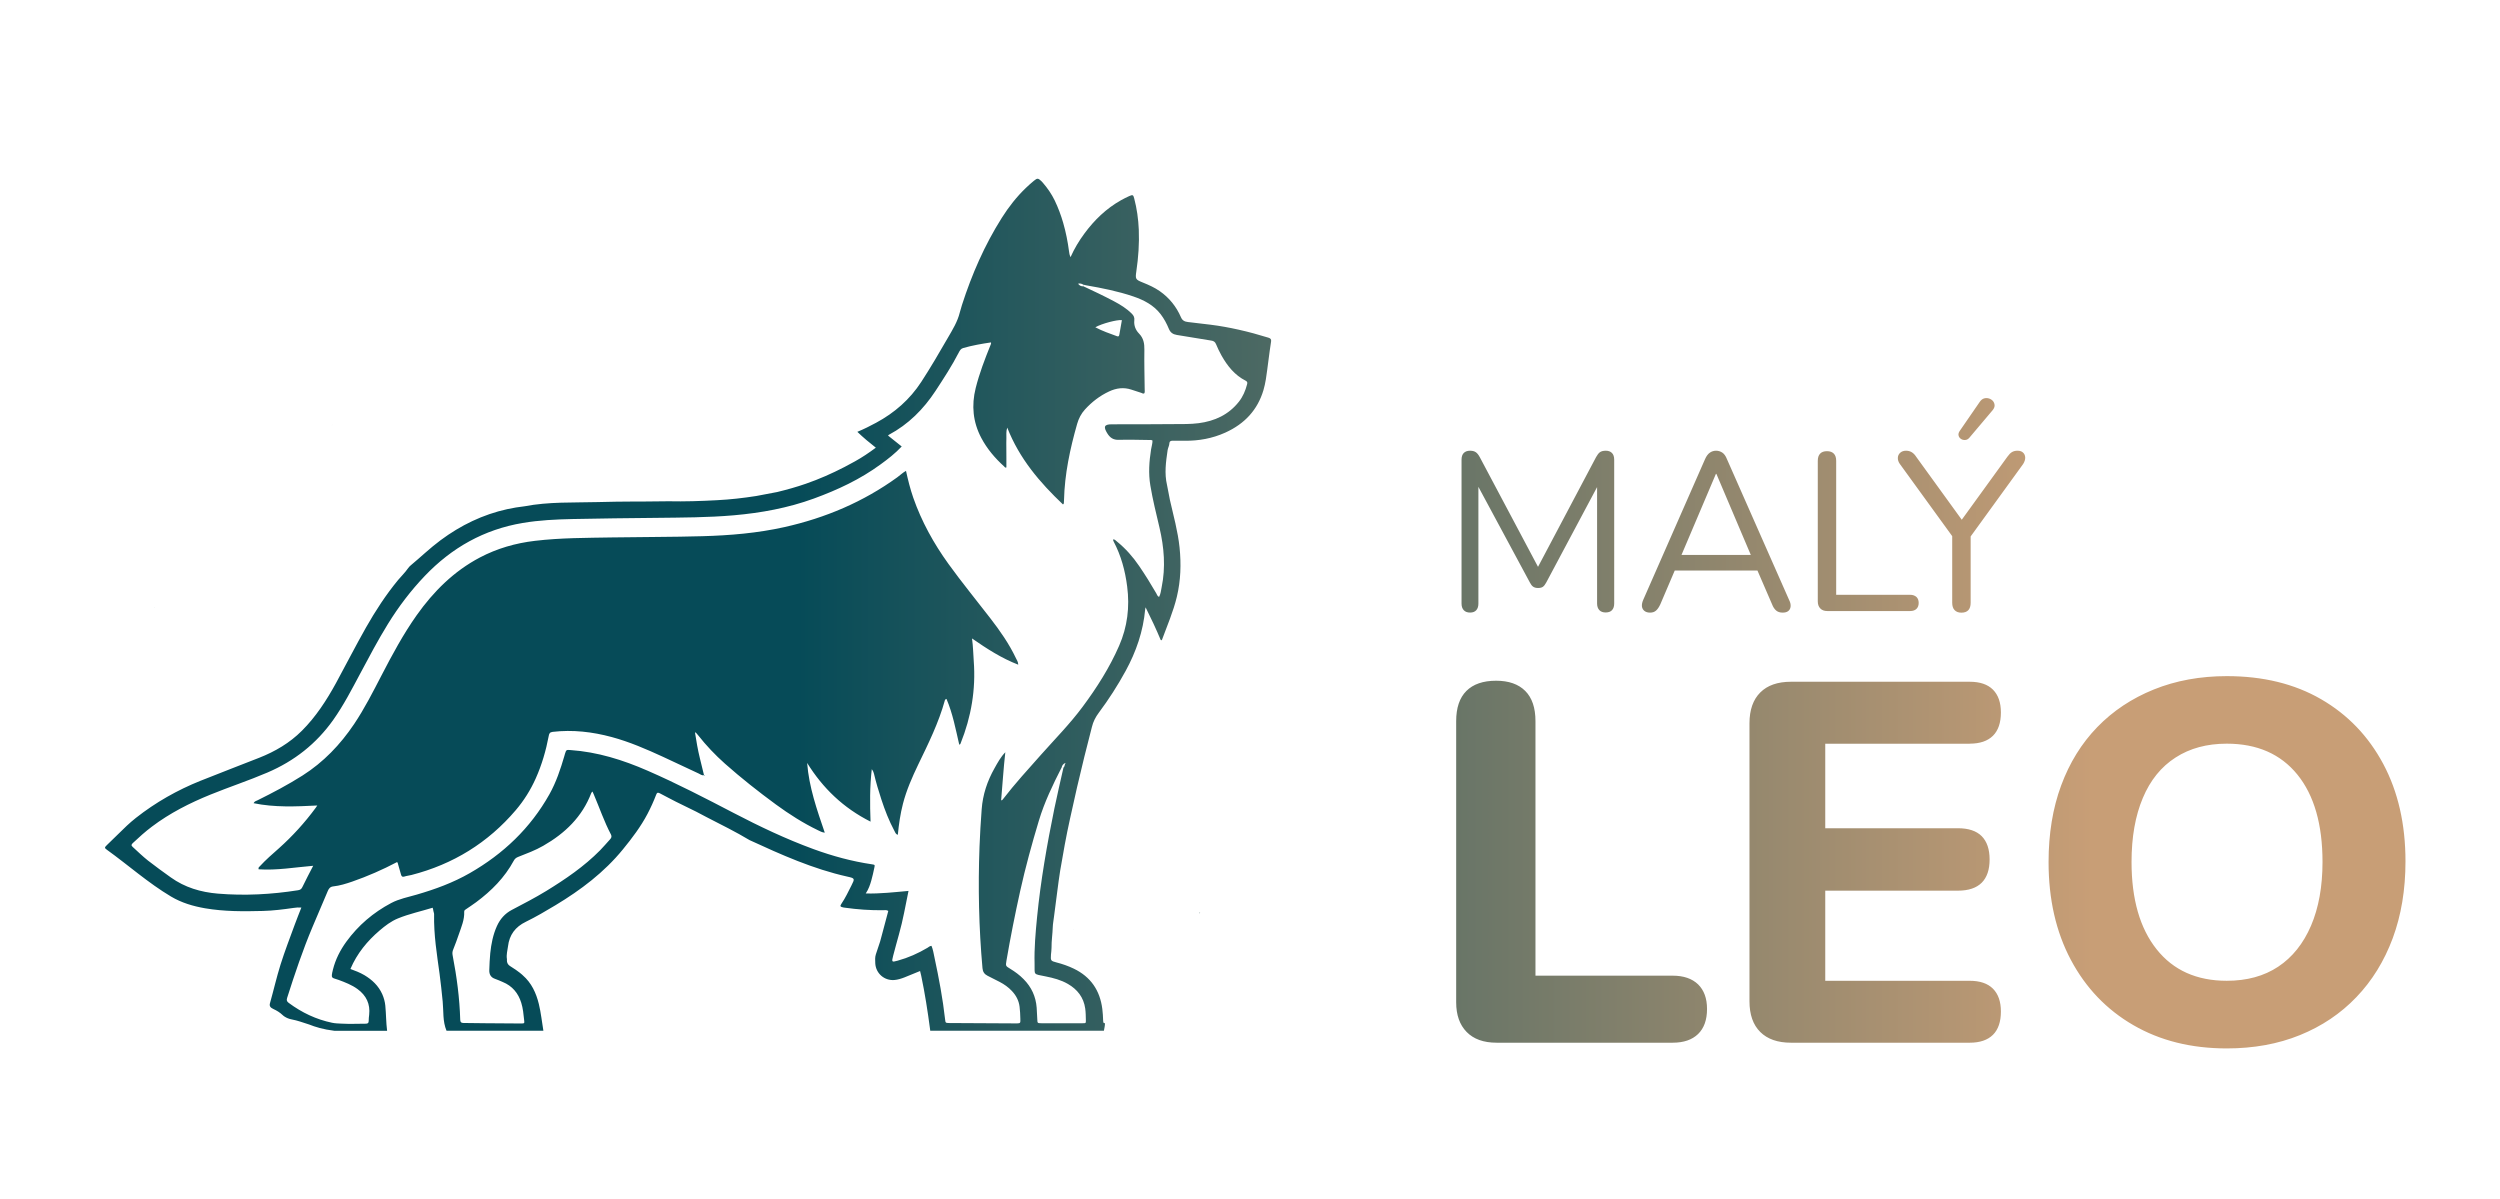 <?xml version="1.0" encoding="utf-8"?>
<!-- Generator: Adobe Illustrator 23.0.3, SVG Export Plug-In . SVG Version: 6.00 Build 0)  -->
<svg version="1.1" id="Vrstva_1" xmlns="http://www.w3.org/2000/svg" xmlns:xlink="http://www.w3.org/1999/xlink" x="0px" y="0px"
	 viewBox="0 0 489.33 234.67" style="enable-background:new 0 0 489.33 234.67;" xml:space="preserve">
<style type="text/css">
	.st0{fill:#377377;}
	.st1{fill:url(#SVGID_1_);}
</style>
<path class="st0" d="M64.98,83.21c0.02-0.02,0.05-0.05,0.07-0.07c-0.03,0.02-0.06,0.04-0.08,0.06
	C64.97,83.19,64.98,83.21,64.98,83.21z"/>
<path class="st0" d="M30.25,118.99c-0.02-0.03-0.04-0.06-0.06-0.09c0,0.02-0.01,0.04,0,0.05C30.21,118.98,30.23,118.98,30.25,118.99
	C30.26,118.99,30.25,118.99,30.25,118.99z"/>
<linearGradient id="SVGID_1_" gradientUnits="userSpaceOnUse" x1="20.575" y1="120.096" x2="470.829" y2="120.096">
	<stop  offset="0.301" style="stop-color:#064B58"/>
	<stop  offset="0.864" style="stop-color:#C89E76"/>
</linearGradient>
<path class="st1" d="M137.86,151.74c0,0,0-0.01,0-0.01c0.01,0,0.02,0,0.02-0.01L137.86,151.74z M210.18,181.94c0,0-0.01,0-0.01,0
	c0,0.01,0,0.01,0,0.02L210.18,181.94z M137.81,151.74C137.81,151.74,137.81,151.74,137.81,151.74c0.01-0.01,0.02-0.01,0.02-0.02
	c-0.01,0-0.02,0-0.02,0.01C137.81,151.73,137.81,151.73,137.81,151.74z M137.85,151.84c0.02,0.01,0.07-0.02,0.07-0.04
	c0-0.08-0.04-0.1-0.11-0.07C137.76,151.78,137.78,151.82,137.85,151.84z M248.79,66.87c-0.39,2.45-0.64,4.92-1.02,7.37
	c-0.12,0.75-0.28,1.47-0.48,2.15c-1.14,3.8-3.62,6.55-7.47,8.29c-2.53,1.14-5.19,1.62-7.95,1.59c-0.78-0.01-1.56,0-2.34-0.01
	c-0.35,0-0.63,0.11-0.64,0.47c-0.01,0.49-0.28,0.91-0.35,1.38c-0.33,2.28-0.66,4.53-0.11,6.85c0.22,0.94,0.34,1.94,0.56,2.89
	c0.7,3.09,1.56,6.15,1.89,9.32c0.33,3.24,0.23,6.45-0.53,9.63c-0.69,2.9-1.88,5.62-2.9,8.4c-0.03,0.07-0.07,0.18-0.26,0.07
	c-0.87-2.09-1.86-4.2-2.96-6.4c-0.04,0.21-0.07,0.3-0.08,0.39c-0.39,4.31-1.77,8.3-3.83,12.07c-1.55,2.84-3.3,5.56-5.24,8.16
	c-0.64,0.85-1.11,1.77-1.36,2.81c-0.48,1.95-1,3.88-1.48,5.83c-0.49,1.99-0.96,3.99-1.43,5.98c-0.78,3.48-1.38,6.18-1.38,6.18
	c-0.75,3.36-1.34,6.74-1.92,10.13c-0.23,1.35-0.38,2.73-0.57,4.09l-0.64,4.93c-0.09,0.75-0.22,1.39-0.24,2.03
	c-0.04,1.35-0.26,2.68-0.24,4.03c0.01,0.45-0.08,0.89-0.11,1.34c-0.08,1.19-0.05,1.25,1.08,1.54c1.16,0.3,2.29,0.69,3.37,1.21
	c3.33,1.6,5.14,4.26,5.6,7.9c0.09,0.75,0.14,1.49,0.16,2.24c0.02,0.46,0.1,0.62,0.36,0.52c0,0.51-0.12,1.01-0.21,1.5
	c0,0-3.61,0-8.47,0c-10.03,0-25.39,0-25.39,0s-0.07,0-0.13,0c-0.01-0.11-0.03-0.21-0.04-0.32c-0.46-3.49-1-6.97-1.72-10.41
	c-0.07-0.32-0.15-0.63-0.23-0.96c-1.05,0.43-2.04,0.84-3.04,1.24c-0.64,0.25-1.3,0.46-1.99,0.52c-1.96,0.16-3.63-1.29-3.74-3.26
	c-0.03-0.6-0.07-1.21,0.12-1.78c0,0,0.41-1.25,0.83-2.5c0.14-0.54,0.29-1.07,0.29-1.07c0.44-1.64,0.88-3.28,1.31-4.91
	c-0.37-0.24-0.7-0.14-1.02-0.14c-2.52,0.03-5.02-0.15-7.51-0.5c-0.09-0.01-0.18-0.02-0.27-0.04c-0.62-0.13-0.7-0.25-0.36-0.75
	c0.76-1.12,1.33-2.34,1.94-3.54c0.7-1.38,0.7-1.42-0.8-1.75c-6.69-1.49-12.92-4.28-19.13-7.14c-2.7-1.62-5.52-3.01-8.32-4.45
	c-0.72-0.37-1.44-0.74-2.15-1.13l-3.99-1.96c-1.03-0.55-2.08-1.06-3.1-1.62c-0.39-0.21-0.56-0.16-0.72,0.26
	c-0.49,1.28-1.06,2.54-1.7,3.76c-1.32,2.51-3.02,4.75-4.8,6.93c-3.68,4.52-8.25,7.96-13.21,10.95c-1.9,1.14-3.81,2.27-5.8,3.24
	c-2.07,1-3.24,2.57-3.5,4.84c-0.09,0.79-0.36,1.57-0.2,2.5c0,0-0.01,0.08-0.01,0.2c-0.02,0.45,0.21,0.88,0.59,1.11
	c1.82,1.12,2.51,1.82,2.51,1.82c1.72,1.5,2.62,3.46,3.15,5.62c0.42,1.72,0.6,3.52,0.89,5.24c-0.03,0-0.07,0-0.07,0s-15.98,0-18.89,0
	c-0.78-1.88-0.56-3.8-0.75-5.72c-0.18-1.82-0.37-3.63-0.61-5.43c-0.51-3.78-1.15-7.54-1.07-11.68c0-0.06-0.01-0.11-0.02-0.16
	c-0.13-0.44-0.15-0.6-0.16-0.71c-0.01-0.09-0.04-0.17-0.1-0.38c-2.31,0.71-4.62,1.2-6.81,2.1c-1.34,0.55-2.49,1.43-3.58,2.36
	c-2.39,2.04-4.41,4.47-5.71,7.53c0.91,0.33,1.85,0.69,2.72,1.2c1.53,0.91,2.77,2.08,3.51,3.73c0.32,0.72,0.52,1.47,0.6,2.24
	c0.16,1.64,0.14,3.3,0.35,4.93c-0.08,0-0.2,0-0.2,0h-10.1c-2.24-0.27-3.79-0.77-4.95-1.23c-0.02-0.01-0.04-0.01-0.06-0.02
	c-1.49-0.47-2.1-0.73-3.41-0.99c-0.47-0.09-0.93-0.27-1.33-0.53c-0.14-0.09-0.27-0.18-0.39-0.3c-0.53-0.51-1.16-0.9-1.83-1.2
	c-0.62-0.28-0.81-0.61-0.65-1.16c0.71-2.5,1.28-5.05,2.06-7.53c0.84-2.66,1.84-5.25,2.8-7.87c0.4-1.09,0.84-2.17,1.28-3.3
	c-0.54-0.04-1.01,0-1.48,0.07c-2.01,0.29-4.04,0.55-6.07,0.6c-3.77,0.1-7.55,0.12-11.29-0.52c-2.35-0.41-4.6-1.07-6.67-2.3
	c-4.47-2.66-8.35-6.13-12.56-9.16c-0.49-0.35-0.47-0.45-0.01-0.9c0.72-0.72,1.47-1.42,2.19-2.13c1.13-1.12,2.26-2.23,3.51-3.21
	c3.86-3.04,8.1-5.44,12.66-7.27c0.09-0.03,0.17-0.07,0.26-0.1c3.72-1.49,7.47-2.92,11.2-4.39c3.12-1.23,5.97-2.9,8.36-5.29
	c2.74-2.74,4.82-5.95,6.67-9.32c1.98-3.63,3.85-7.31,5.89-10.91c1.85-3.26,3.89-6.39,6.28-9.29c0.61-0.74,1.32-1.39,1.95-2.3
	c0.14-0.21,0.32-0.39,0.51-0.55c1.96-1.63,3.79-3.4,5.84-4.92c3.96-2.94,8.29-5.04,13.07-6.09c1.11-0.24,2.24-0.43,3.39-0.56
	c4.74-0.91,9.52-0.69,14.28-0.82c2.43-0.07,4.87-0.1,7.3-0.11c0.56,0,1.13,0,1.69,0l4.89-0.05c3.17,0.07,6.35-0.04,9.51-0.21
	c2.56-0.13,5.12-0.42,7.66-0.82l4.11-0.78c1.89-0.46,3.76-0.98,5.6-1.62c2.6-0.9,5.11-2.01,7.55-3.27c0.7-0.36,1.39-0.73,2.08-1.12
	c1.41-0.78,2.74-1.68,4.07-2.67c-1.26-0.99-2.44-1.96-3.62-3.1c1.34-0.56,2.52-1.15,3.68-1.78c3.6-1.94,6.58-4.54,8.83-7.99
	c1.85-2.84,3.55-5.76,5.24-8.69c0.91-1.57,1.86-3.1,2.3-4.89c0.1-0.41,0.3-1.07,0.43-1.48c1.93-5.99,4.43-11.73,7.8-17.06
	c1.36-2.15,2.91-4.13,4.74-5.88c0.49-0.47,1-0.92,1.53-1.36c0.68-0.56,0.83-0.54,1.46,0.05c0.1,0.1,0.19,0.19,0.28,0.3
	c0.93,1.07,1.73,2.23,2.35,3.51c0.68,1.42,1.22,2.87,1.65,4.36c0.53,1.83,0.9,3.71,1.15,5.62c0.04,0.34,0.09,0.66,0.29,1.1
	c0.77-1.72,1.67-3.2,2.7-4.6c1.97-2.68,4.3-4.92,7.16-6.53c0.52-0.29,1.05-0.56,1.6-0.81c0.7-0.31,0.82-0.28,1,0.44
	c0.53,2,0.81,4.05,0.9,6.12c0.11,2.73-0.08,5.44-0.48,8.15c-0.22,1.51-0.16,1.62,1.2,2.17c0.04,0.02,0.08,0.03,0.12,0.05
	c1.14,0.46,2.26,0.96,3.27,1.67c1.86,1.3,3.24,3.02,4.14,5.1c0.28,0.65,0.73,0.87,1.37,0.94c1.49,0.16,2.97,0.34,4.46,0.53
	c1.83,0.23,3.64,0.56,5.43,0.96c1.97,0.44,3.92,0.97,5.85,1.57C248.71,66.23,248.86,66.41,248.79,66.87z M226.87,116.84
	c0.32-0.6,0.37-1.26,0.5-1.89c0.81-3.92,0.48-7.81-0.42-11.67c-0.64-2.74-1.33-5.47-1.79-8.25c-0.4-2.38-0.23-4.71,0.14-7.06
	c0.09-0.58,0.29-1.16,0.28-1.74c-0.25-0.17-0.5-0.1-0.73-0.11c-1.95-0.02-3.9-0.09-5.84-0.03c-1.12,0.04-1.77-0.42-2.32-1.34
	c-0.65-1.1-0.71-1.71,0.94-1.7c4.05,0.02,8.09-0.02,12.14-0.04c1.62-0.01,3.24,0.03,4.85-0.18c3.14-0.41,5.86-1.65,7.87-4.2
	c0.79-1,1.28-2.16,1.6-3.39c0.08-0.31,0.1-0.53-0.27-0.72c-2.14-1.08-3.57-2.88-4.72-4.91c-0.41-0.73-0.77-1.49-1.09-2.26
	c-0.19-0.46-0.48-0.62-0.94-0.69c-2.25-0.36-4.49-0.75-6.73-1.1c-0.75-0.12-1.25-0.46-1.55-1.18c-0.42-1.02-0.94-2-1.62-2.89
	c-1.38-1.79-3.28-2.76-5.35-3.47c-3.01-1.02-6.12-1.64-9.25-2.18c-0.18-0.03-0.35-0.08-0.52-0.12c0,0.1,0,0.21-0.01,0.31
	c2,0.93,4,1.88,5.95,2.91c1.27,0.67,2.5,1.42,3.53,2.45c0.37,0.37,0.57,0.73,0.5,1.33c-0.11,0.95,0.25,1.88,0.91,2.55
	c0.9,0.92,1.08,1.96,1.06,3.18c-0.04,2.58,0.03,5.16,0.06,7.73c0,0.26,0.06,0.54-0.06,0.79c-0.23,0.17-0.4-0.01-0.59-0.07
	c-0.66-0.21-1.31-0.42-1.96-0.64c-1.51-0.5-2.95-0.3-4.36,0.36c-1.82,0.85-3.37,2.05-4.72,3.53c-0.74,0.81-1.23,1.77-1.53,2.82
	c-1.39,4.88-2.45,9.82-2.57,14.92c0,0.21-0.01,0.42-0.03,0.63c0,0.05-0.07,0.09-0.17,0.22c-4.53-4.3-8.53-8.96-10.91-15.04
	c-0.27,0.8-0.14,1.44-0.17,2.06c-0.03,0.63-0.01,1.26-0.01,1.89c0,0.66,0.01,1.32,0.01,1.98c0,0.62,0,1.24,0,1.86
	c-0.24,0.13-0.33-0.09-0.44-0.19c-1.79-1.62-3.34-3.44-4.47-5.58c-1.64-3.1-1.95-6.36-1.1-9.76c0.72-2.88,1.78-5.64,2.89-8.39
	c0.07-0.16,0.16-0.32,0.11-0.55c-1.84,0.27-3.66,0.59-5.45,1.1c-0.46,0.13-0.66,0.49-0.85,0.86c-1.34,2.61-2.95,5.07-4.56,7.53
	c-2.36,3.59-5.31,6.55-9.13,8.59c-0.05,0.03-0.09,0.08-0.17,0.15c0.89,0.71,1.77,1.41,2.68,2.14c-1.27,1.35-2.68,2.45-4.13,3.5
	c-4,2.93-8.43,5-13.06,6.69c-5.07,1.85-10.32,2.81-15.69,3.28c-5.05,0.44-10.12,0.44-15.18,0.5c-5.45,0.06-10.91,0.11-16.36,0.23
	c-3.26,0.07-6.53,0.22-9.76,0.77c-7.57,1.27-13.89,4.84-19.17,10.37c-2.74,2.87-5.12,6.01-7.21,9.39c-1.95,3.16-3.68,6.44-5.43,9.72
	c-1.65,3.09-3.25,6.2-5.28,9.07c-3.32,4.68-7.63,8.05-12.88,10.3c-3.66,1.57-7.44,2.81-11.13,4.31c-4.06,1.65-7.96,3.62-11.47,6.27
	c-1.32,0.99-2.54,2.09-3.74,3.22c-0.32,0.3-0.35,0.48-0.01,0.78c0.97,0.89,1.92,1.81,2.95,2.63c1.46,1.15,2.97,2.22,4.48,3.31
	c2.76,1.98,5.88,2.9,9.22,3.18c5.26,0.44,10.48,0.16,15.68-0.66c0.43-0.07,0.67-0.21,0.86-0.62c0.67-1.4,1.4-2.77,2.12-4.17
	c-3.58,0.3-7.12,0.93-10.68,0.69c-0.11-0.37,0.12-0.47,0.25-0.61c1.16-1.26,2.45-2.38,3.73-3.51c2.67-2.39,5.06-5.02,7.18-7.9
	c0.08-0.11,0.16-0.23,0.32-0.47c-4.24,0.21-8.34,0.4-12.47-0.45c0.19-0.39,0.51-0.44,0.76-0.56c3.01-1.49,5.97-3.05,8.81-4.85
	c4.12-2.62,7.4-6.05,10.11-10.08c2.04-3.04,3.69-6.3,5.37-9.54c2.09-4.04,4.25-8.05,6.88-11.77c3.3-4.65,7.26-8.6,12.36-11.29
	c3.38-1.78,6.98-2.81,10.77-3.26c5.04-0.6,10.11-0.58,15.17-0.67c5.87-0.1,11.75-0.07,17.62-0.24c5.4-0.15,10.77-0.6,16.05-1.78
	c8.01-1.79,15.44-4.93,22.11-9.76c0.55-0.4,1.04-0.89,1.69-1.25c0.4,1.81,0.83,3.55,1.42,5.25c1.63,4.67,4,8.95,6.89,12.96
	c2.61,3.62,5.45,7.08,8.17,10.61c1.91,2.47,3.7,5.02,5.04,7.85c0.17,0.37,0.44,0.71,0.45,1.27c-3.25-1.26-6.1-3.09-9.05-5.14
	c0.23,1.62,0.23,3.02,0.34,4.42c0.42,5.57-0.49,10.92-2.56,16.09c-0.04,0.11-0.06,0.23-0.28,0.28c-0.7-3.02-1.27-6.09-2.5-8.96
	c-0.21,0.07-0.28,0.16-0.31,0.28c-1.22,4.41-3.24,8.49-5.22,12.58c-1.19,2.48-2.3,5-2.99,7.68c-0.51,1.98-0.8,3.99-1,6.06
	c-0.44-0.11-0.52-0.5-0.68-0.78c-1.05-1.96-1.85-4.02-2.54-6.13c-0.54-1.65-1.04-3.31-1.44-5c-0.07-0.28-0.15-0.54-0.44-0.93
	c-0.4,3.48-0.37,6.79-0.24,10.27c-5.32-2.68-9.34-6.54-12.41-11.49c0.36,4.73,1.91,9.14,3.45,13.65c-0.55-0.06-0.93-0.28-1.32-0.47
	c-2.92-1.41-5.65-3.15-8.26-5.06c-3.43-2.52-6.77-5.15-9.96-7.98c-1.91-1.7-3.66-3.54-5.24-5.55c-0.13-0.16-0.27-0.32-0.41-0.48
	c-0.04-0.04-0.1-0.05-0.22-0.1c0.27,1.73,0.56,3.43,0.97,5.1c0.27,1.09,0.53,2.19,0.8,3.28c-0.41,0.12-0.71-0.17-1.04-0.32
	c-2.34-1.08-4.66-2.19-6.99-3.27c-3.26-1.5-6.56-2.93-10.04-3.87c-3.79-1.02-7.64-1.47-11.57-1.01c-0.56,0.07-0.67,0.35-0.75,0.79
	c-0.54,2.86-1.35,5.65-2.54,8.31c-1.01,2.26-2.31,4.34-3.91,6.22c-5.45,6.4-12.28,10.6-20.41,12.69c-0.46,0.12-0.95,0.16-1.4,0.31
	c-0.4,0.13-0.55-0.04-0.65-0.37c-0.2-0.69-0.4-1.38-0.59-2.07c-0.04-0.14-0.04-0.3-0.2-0.39c-2.83,1.49-5.75,2.77-8.77,3.82
	c-1.22,0.42-2.45,0.8-3.73,0.94c-0.61,0.07-0.87,0.46-1.07,0.95c-0.98,2.31-1.98,4.62-2.95,6.94c-1.92,4.55-3.49,9.23-4.99,13.94
	c-0.15,0.48-0.04,0.7,0.32,0.97c2.56,1.9,5.37,3.24,8.5,3.89c0.62,0.13,1.25,0.14,1.88,0.17c1.56,0.09,3.12,0.01,4.68,0.01
	c0.41,0,0.6-0.13,0.59-0.57c-0.01-0.39,0.05-0.78,0.09-1.16c0.24-2.14-0.57-3.8-2.28-5.05c-1.13-0.82-2.41-1.31-3.7-1.79
	c-1.33-0.5-1.58-0.12-1.11-2.02c0.5-2,1.42-3.8,2.63-5.47c2.33-3.2,5.27-5.7,8.76-7.55c1.56-0.83,3.31-1.16,4.99-1.65
	c3.62-1.05,7.15-2.34,10.42-4.22c6.55-3.76,11.85-8.79,15.57-15.42c1.32-2.36,2.18-4.92,2.93-7.51c0.04-0.14,0.07-0.29,0.12-0.43
	c0.25-0.78,0.27-0.78,1.07-0.72c5.3,0.37,10.27,1.93,15.1,4.04c5.74,2.5,11.29,5.38,16.84,8.27c5.07,2.64,10.23,5.1,15.61,7.07
	c3.72,1.36,7.53,2.4,11.45,2.98c0.59,0.09,0.61,0.1,0.48,0.67c-0.18,0.85-0.36,1.7-0.6,2.53c-0.24,0.83-0.51,1.65-1.08,2.51
	c2.87,0.07,5.59-0.25,8.37-0.5c-0.3,1.48-0.59,2.88-0.86,4.28c-0.55,2.86-1.43,5.62-2.15,8.43c-0.31,1.23-0.29,1.27,0.9,0.94
	c2.06-0.57,4-1.43,5.83-2.52c0.23-0.14,0.42-0.35,0.78-0.38c0.31,0.75,0.43,1.57,0.6,2.36c0.85,3.98,1.61,7.98,2.06,12.03
	c0.08,0.69,0.08,0.71,0.84,0.72c1.83,0.02,3.66,0.02,5.49,0.03c2.49,0.01,4.98,0.03,7.46,0.04c0.02,0,0.03,0,0.04,0
	c0.1,0,0.19,0,0.28,0c0.65-0.01,0.65-0.11,0.62-0.93c-0.02-0.78-0.05-1.55-0.15-2.33c-0.15-1.22-0.69-2.22-1.51-3.09
	c-0.68-0.73-1.49-1.3-2.37-1.76c-0.79-0.42-1.6-0.82-2.4-1.22c-0.62-0.31-0.92-0.78-0.98-1.48c-0.71-7.92-0.88-15.86-0.58-23.8
	c0.09-2.43,0.24-4.85,0.42-7.27c0.21-2.9,1.1-5.56,2.52-8.07c0.61-1.09,1.2-2.19,2.11-3.12c-0.36,3.13-0.54,6.27-0.82,9.39
	c0.18,0.06,0.27-0.08,0.35-0.19c2.34-3.04,4.93-5.87,7.48-8.74c2.75-3.09,5.66-6.04,8.13-9.37c2.77-3.73,5.26-7.64,7.13-11.92
	c1.63-3.72,2.1-7.6,1.58-11.61c-0.39-3.08-1.19-6.05-2.65-8.81c-0.07-0.13-0.14-0.26-0.05-0.44c0.31,0.05,0.5,0.28,0.72,0.46
	c1.69,1.37,3.11,2.99,4.33,4.78c1.18,1.73,2.29,3.51,3.34,5.33C226.46,116.38,226.53,116.7,226.87,116.84z M137.83,151.72
	c-0.01,0-0.02,0-0.02,0.01c0,0,0,0.01,0,0.01c0,0,0,0,0,0C137.82,151.73,137.83,151.72,137.83,151.72z M210.13,181.94
	c0,0-0.01,0-0.01,0c0,0.01,0,0.01,0,0.02c0.01,0,0.02,0.01,0.03,0.01C210.14,181.95,210.14,181.95,210.13,181.94z M88.6,187.02
	c0.8,4.15,1.36,8.33,1.48,12.57c0.01,0.48,0.18,0.63,0.62,0.64c1.41,0.01,2.82,0.04,4.23,0.05c2.34,0.02,4.68,0.03,7.01,0.05
	c0.76,0.01,0.72-0.05,0.65-0.68c-0.12-1.13-0.22-2.27-0.56-3.36c-0.59-1.91-1.76-3.31-3.63-4.08c-0.5-0.21-0.99-0.44-1.49-0.61
	c-0.84-0.28-1.17-0.89-1.14-1.72c0.04-1.11,0.08-2.22,0.19-3.32c0.19-1.82,0.54-3.6,1.3-5.29c0.63-1.39,1.57-2.46,2.92-3.17
	c2.28-1.2,4.57-2.38,6.76-3.72c3.76-2.31,7.4-4.79,10.51-7.94c0.67-0.68,1.29-1.42,1.94-2.13c0.25-0.28,0.41-0.55,0.2-0.96
	c-1.33-2.52-2.24-5.22-3.36-7.84c-0.07-0.16-0.15-0.33-0.26-0.58c-0.12,0.14-0.2,0.19-0.23,0.27c-1.78,4.69-5.16,7.92-9.41,10.35
	c-1.56,0.9-3.25,1.52-4.92,2.18c-0.38,0.15-0.65,0.36-0.85,0.74c-1.79,3.31-4.37,5.9-7.36,8.12c-0.62,0.46-1.28,0.89-1.92,1.33
	c-0.19,0.13-0.43,0.23-0.42,0.53c0.07,1.57-0.56,2.98-1.05,4.42c-0.33,0.99-0.7,1.97-1.09,2.95
	C88.54,186.21,88.51,186.6,88.6,187.02z M197.73,189.62c0.95,0.58,1.84,1.23,2.62,2.03c1.54,1.55,2.4,3.41,2.56,5.59
	c0.06,0.75,0.09,1.5,0.12,2.24c0.03,0.79,0.03,0.79,0.79,0.8c0.03,0,0.06,0,0.09,0c2.67,0,5.33,0,8,0c0.62,0,0.64-0.01,0.63-0.57
	c-0.02-0.78-0.02-1.56-0.13-2.33c-0.31-2.17-1.54-3.73-3.4-4.8c-1.34-0.77-2.81-1.16-4.32-1.46c-2.58-0.52-2.13-0.22-2.19-2.47
	c-0.08-3.06,0.19-6.11,0.49-9.15c0.71-7.16,1.95-14.23,3.39-21.27c0.55-2.67,1.18-5.32,1.77-7.97c-0.12-0.18-0.25-0.06-0.37-0.01
	c-1.71,3.36-3.35,6.75-4.44,10.38c-1.37,4.55-2.63,9.14-3.66,13.78c-1,4.53-1.91,9.08-2.69,13.65
	C196.83,189.07,196.82,189.07,197.73,189.62z M214.39,64.06c1.41,0.75,2.82,1.22,4.22,1.74c0.4,0.15,0.45-0.11,0.5-0.4
	c0.15-0.91,0.32-1.82,0.48-2.74C218.71,62.53,215.62,63.34,214.39,64.06z M207.79,150.25c0.13-0.05,0.25-0.17,0.37,0.01
	c0.26-0.22,0.17-0.54,0.41-0.93C207.97,149.54,207.89,149.91,207.79,150.25z M212.06,56.04c0-0.1,0-0.21,0.01-0.31
	c-0.31-0.17-0.61-0.32-1.06-0.2C211.31,55.93,211.64,56.07,212.06,56.04z M234.82,178.77c0.06-0.05,0.12-0.1,0.03-0.17
	c-0.01-0.01-0.07,0.06-0.1,0.09C234.77,178.71,234.8,178.74,234.82,178.77z M210.13,181.94c0.02,0.03,0.04,0.06,0.06,0.09
	c0-0.02,0-0.04-0.01-0.05c-0.02-0.01-0.04-0.02-0.07-0.03C210.12,181.95,210.13,181.94,210.13,181.94z M314.31,88.22
	c-0.5,0-0.88,0.1-1.15,0.29c-0.26,0.19-0.51,0.51-0.75,0.95l-11.37,21.49l-11.41-21.49c-0.24-0.44-0.49-0.76-0.77-0.95
	c-0.28-0.19-0.65-0.29-1.12-0.29c-0.53,0-0.94,0.15-1.23,0.44c-0.29,0.29-0.44,0.73-0.44,1.32v28.16c0,0.56,0.15,0.99,0.44,1.3
	c0.29,0.31,0.71,0.46,1.23,0.46c0.53,0,0.93-0.15,1.21-0.46c0.28-0.31,0.42-0.74,0.42-1.3V95.29l10.09,18.75
	c0.18,0.35,0.38,0.62,0.62,0.79s0.56,0.26,0.97,0.26c0.41,0,0.73-0.08,0.95-0.24c0.22-0.16,0.43-0.43,0.64-0.82l9.96-18.69v22.78
	c0,0.56,0.15,0.99,0.44,1.3c0.29,0.31,0.71,0.46,1.23,0.46c0.56,0,0.98-0.15,1.26-0.46c0.28-0.31,0.42-0.74,0.42-1.3V89.98
	c0-0.59-0.15-1.03-0.44-1.32C315.21,88.36,314.81,88.22,314.31,88.22z M350.19,117.44c0.24,0.47,0.33,0.9,0.29,1.28
	c-0.04,0.38-0.2,0.68-0.46,0.88c-0.26,0.21-0.63,0.31-1.1,0.31c-0.53,0-0.96-0.14-1.28-0.42c-0.32-0.28-0.59-0.68-0.79-1.21
	l-2.86-6.61H327.8l-2.82,6.61c-0.26,0.56-0.54,0.97-0.84,1.23c-0.29,0.26-0.68,0.4-1.15,0.4s-0.84-0.11-1.12-0.33
	c-0.28-0.22-0.44-0.51-0.49-0.88c-0.04-0.37,0.04-0.79,0.24-1.26l12.12-27.59c0.26-0.59,0.58-1.01,0.95-1.26
	c0.37-0.25,0.77-0.37,1.21-0.37c0.44,0,0.84,0.13,1.21,0.37c0.37,0.25,0.67,0.67,0.9,1.26L350.19,117.44z M329.12,108.62h13.57
	l-6.74-15.87h-0.09L329.12,108.62z M373.85,116.42H359.4V90.2c0-0.62-0.15-1.09-0.46-1.41c-0.31-0.32-0.76-0.48-1.34-0.48
	c-0.59,0-1.04,0.16-1.34,0.48c-0.31,0.32-0.46,0.79-0.46,1.41v27.5c0,0.59,0.16,1.05,0.49,1.39c0.32,0.34,0.78,0.51,1.37,0.51h16.22
	c0.53,0,0.94-0.14,1.23-0.42c0.29-0.28,0.44-0.67,0.44-1.17s-0.15-0.89-0.44-1.17C374.79,116.56,374.38,116.42,373.85,116.42z
	 M383.81,85.9c0.23,0.16,0.51,0.24,0.82,0.22c0.31-0.01,0.58-0.15,0.82-0.42l4.58-5.42c0.26-0.32,0.39-0.64,0.38-0.95
	c-0.02-0.31-0.12-0.58-0.31-0.82c-0.19-0.23-0.45-0.4-0.77-0.51c-0.32-0.1-0.65-0.11-0.97-0.02c-0.32,0.09-0.62,0.32-0.88,0.71
	l-3.92,5.69c-0.21,0.32-0.27,0.62-0.2,0.88C383.42,85.53,383.58,85.74,383.81,85.9z M396.4,89.56c-0.02-0.4-0.15-0.72-0.42-0.97
	c-0.26-0.25-0.63-0.37-1.1-0.37c-0.41,0-0.76,0.09-1.06,0.26s-0.6,0.48-0.92,0.93l-8.92,12.32l-8.92-12.32
	c-0.26-0.41-0.56-0.71-0.88-0.9c-0.32-0.19-0.69-0.29-1.1-0.29c-0.47,0-0.85,0.13-1.15,0.4c-0.29,0.26-0.45,0.6-0.46,0.99
	c-0.02,0.4,0.11,0.79,0.37,1.17l10.27,14.16v13.04c0,0.62,0.15,1.1,0.46,1.43c0.31,0.34,0.76,0.51,1.34,0.51
	c1.2,0,1.81-0.65,1.81-1.94v-12.98l10.27-14.17C396.27,90.38,396.41,89.96,396.4,89.56z M327.4,190.97h-26.86v-49.82
	c0-2.61-0.67-4.58-2-5.91c-1.34-1.34-3.24-2-5.71-2c-2.54,0-4.48,0.67-5.81,2c-1.34,1.34-2,3.31-2,5.91v55.03
	c0,2.47,0.68,4.41,2.05,5.81c1.37,1.4,3.32,2.1,5.86,2.1h34.48c2.14,0,3.79-0.57,4.96-1.7c1.17-1.14,1.75-2.77,1.75-4.91
	c0-2.07-0.59-3.67-1.75-4.81C331.19,191.54,329.53,190.97,327.4,190.97z M385.53,145.56c2,0,3.52-0.52,4.56-1.55
	c1.04-1.04,1.55-2.56,1.55-4.56c0-1.94-0.52-3.42-1.55-4.46c-1.04-1.04-2.56-1.55-4.56-1.55h-34.98c-2.61,0-4.61,0.7-6.01,2.1
	c-1.4,1.4-2.11,3.41-2.11,6.01v54.43c0,2.61,0.7,4.61,2.11,6.01s3.41,2.1,6.01,2.1h34.98c2,0,3.52-0.52,4.56-1.55
	c1.04-1.04,1.55-2.56,1.55-4.56c0-1.94-0.52-3.42-1.55-4.46c-1.04-1.04-2.56-1.55-4.56-1.55h-28.27v-17.64h25.96
	c2.07,0,3.62-0.52,4.66-1.55c1.04-1.04,1.55-2.56,1.55-4.56c0-2-0.52-3.52-1.55-4.56c-1.04-1.04-2.59-1.55-4.66-1.55h-25.96v-16.54
	H385.53z M470.83,168.61c0,5.55-0.84,10.56-2.5,15.04c-1.67,4.48-4.04,8.32-7.12,11.53c-3.07,3.21-6.75,5.68-11.03,7.42
	c-4.28,1.74-9.06,2.61-14.33,2.61c-6.95,0-13.05-1.52-18.29-4.56c-5.25-3.04-9.32-7.3-12.23-12.78c-2.91-5.48-4.36-11.86-4.36-19.14
	c0-5.55,0.82-10.54,2.46-14.98c1.64-4.44,3.99-8.25,7.07-11.43c3.07-3.17,6.77-5.63,11.08-7.37c4.31-1.74,9.07-2.61,14.28-2.61
	c7.08,0,13.23,1.5,18.44,4.51c5.21,3.01,9.27,7.23,12.18,12.68C469.38,154.97,470.83,161.33,470.83,168.61z M454.59,168.71
	c0-7.35-1.64-13.05-4.91-17.09c-3.28-4.04-7.89-6.06-13.83-6.06c-3.88,0-7.22,0.9-10.02,2.71c-2.81,1.8-4.95,4.44-6.41,7.92
	c-1.47,3.48-2.21,7.65-2.21,12.53c0,7.28,1.64,12.98,4.91,17.09c3.27,4.11,7.85,6.16,13.73,6.16c3.94,0,7.3-0.92,10.07-2.76
	c2.77-1.84,4.91-4.51,6.42-8.02C453.84,177.69,454.59,173.53,454.59,168.71z"/>
</svg>

